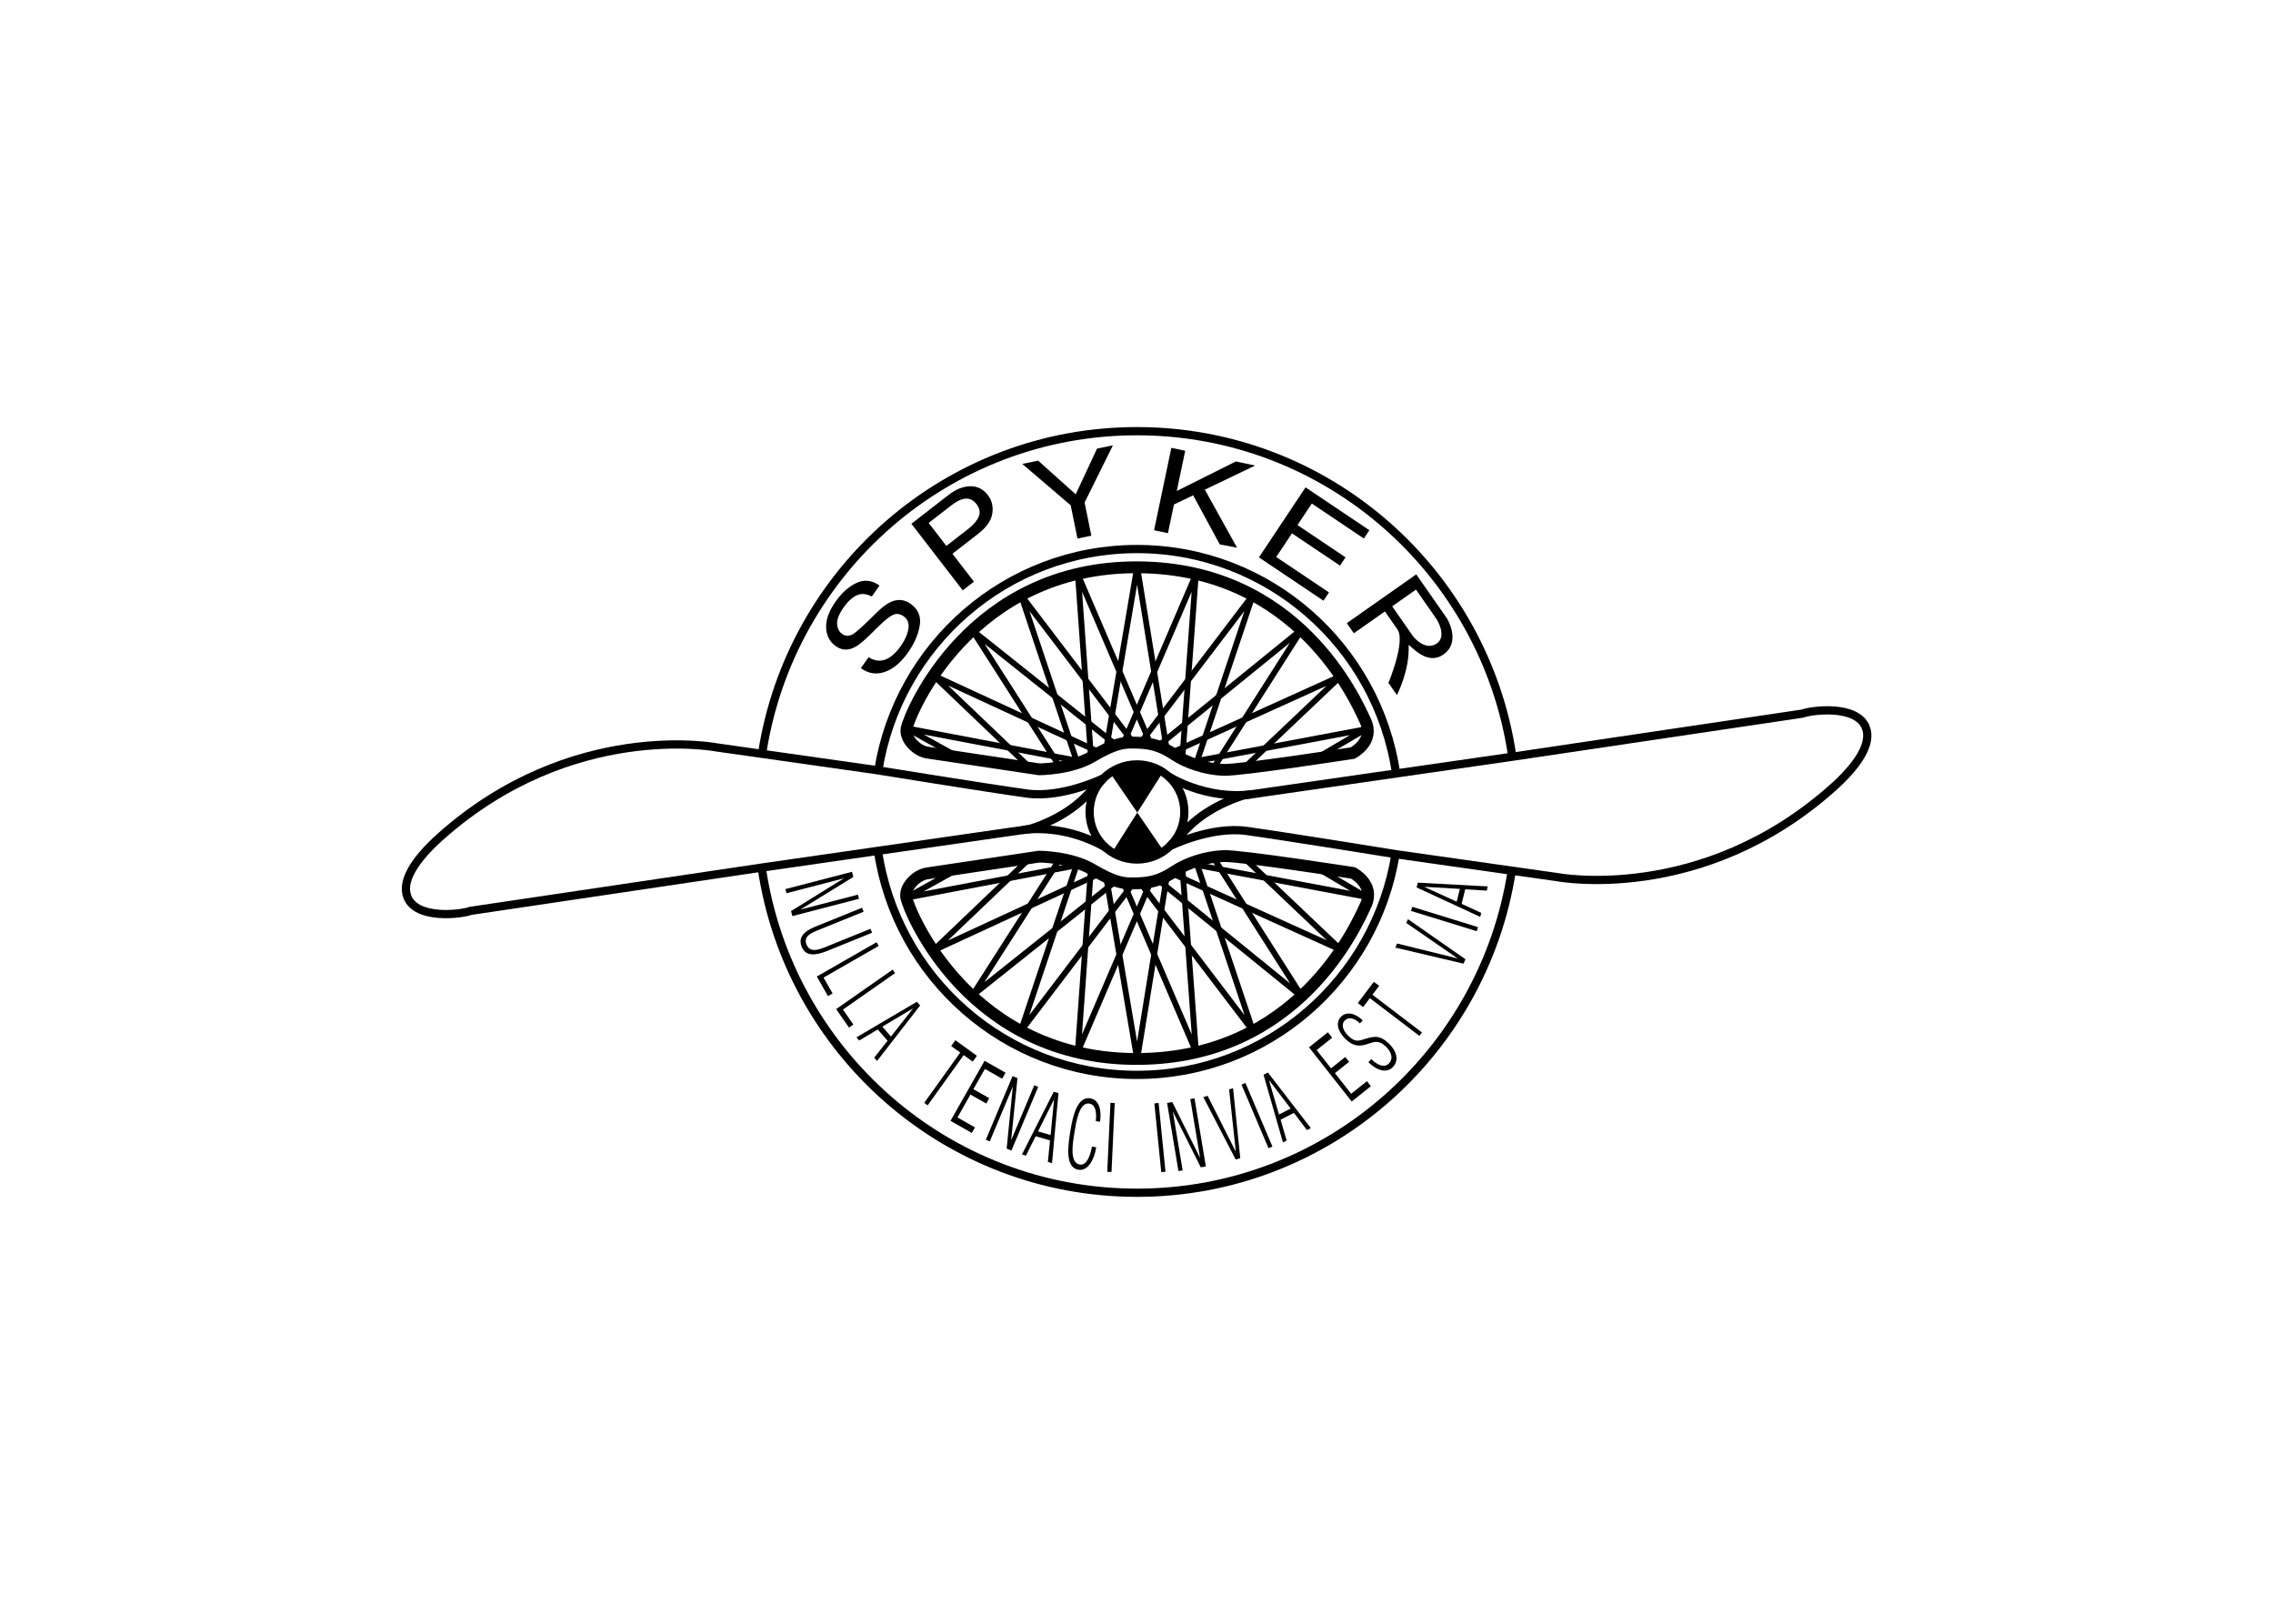 <svg clip-rule="evenodd" fill-rule="evenodd" viewBox="0 0 560 400" xmlns="http://www.w3.org/2000/svg" xmlns:xlink="http://www.w3.org/1999/xlink"><clipPath id="a"><path clip-rule="evenodd" d="m9.375 36.435h177v92.94h-177"/></clipPath><clipPath id="b"><path clip-rule="evenodd" d="m9.375 36.435h177v92.94h-177"/></clipPath><clipPath id="c"><path clip-rule="evenodd" d="m9.375 36.435h177v92.94h-177"/></clipPath><clipPath id="d"><path clip-rule="evenodd" d="m9.375 36.435h177v92.94h-177"/></clipPath><clipPath id="e"><path clip-rule="evenodd" d="m9.375 36.435h177v92.94h-177"/></clipPath><clipPath id="f"><path clip-rule="evenodd" d="m9.375 36.435h177v92.94h-177"/></clipPath><clipPath id="g"><path clip-rule="evenodd" d="m9.375 36.435h177v92.94h-177"/></clipPath><clipPath id="h"><path clip-rule="evenodd" d="m9.375 36.435h177v92.94h-177"/></clipPath><clipPath id="i"><path clip-rule="evenodd" d="m9.375 36.435h177v92.94h-177"/></clipPath><clipPath id="j"><path clip-rule="evenodd" d="m9.375 36.435h177v92.94h-177"/></clipPath><clipPath id="k"><path clip-rule="evenodd" d="m9.375 36.435h177v92.94h-177"/></clipPath><clipPath id="l"><path clip-rule="evenodd" d="m9.375 36.435h177v92.94h-177"/></clipPath><clipPath id="m"><path clip-rule="evenodd" d="m9.375 36.435h177v92.94h-177"/></clipPath><clipPath id="n"><path clip-rule="evenodd" d="m9.375 36.435h177v92.94h-177"/></clipPath><clipPath id="o"><path clip-rule="evenodd" d="m9.375 36.435h177v92.94h-177"/></clipPath><clipPath id="p"><path clip-rule="evenodd" d="m9.375 36.435h177v92.94h-177"/></clipPath><clipPath id="q"><path clip-rule="evenodd" d="m9.375 36.435h177v92.94h-177"/></clipPath><clipPath id="r"><path clip-rule="evenodd" d="m9.375 36.435h177v92.94h-177"/></clipPath><clipPath id="s"><path clip-rule="evenodd" d="m9.375 36.435h177v92.94h-177"/></clipPath><clipPath id="t"><path clip-rule="evenodd" d="m9.375 36.435h177v92.94h-177"/></clipPath><clipPath id="u"><path clip-rule="evenodd" d="m9.375 36.435h177v92.94h-177"/></clipPath><clipPath id="v"><path clip-rule="evenodd" d="m9.375 36.435h177v92.94h-177"/></clipPath><clipPath id="w"><path clip-rule="evenodd" d="m9.375 36.435h177v92.94h-177"/></clipPath><clipPath id="x"><path clip-rule="evenodd" d="m9.375 36.435h177v92.94h-177"/></clipPath><clipPath id="y"><path clip-rule="evenodd" d="m9.375 36.435h177v92.94h-177"/></clipPath><clipPath id="z"><path clip-rule="evenodd" d="m9.375 36.435h177v92.94h-177"/></clipPath><clipPath id="A"><path clip-rule="evenodd" d="m9.375 36.435h177v92.94h-177"/></clipPath><clipPath id="B"><path clip-rule="evenodd" d="m9.375 36.435h177v92.94h-177"/></clipPath><clipPath id="C"><path clip-rule="evenodd" d="m9.375 36.435h177v92.94h-177"/></clipPath><clipPath id="D"><path clip-rule="evenodd" d="m9.375 36.435h177v92.94h-177"/></clipPath><clipPath id="E"><path clip-rule="evenodd" d="m9.375 36.435h177v92.94h-177"/></clipPath><clipPath id="F"><path clip-rule="evenodd" d="m9.375 36.435h177v92.94h-177"/></clipPath><clipPath id="G"><path clip-rule="evenodd" d="m9.375 36.435h177v92.94h-177"/></clipPath><clipPath id="H"><path clip-rule="evenodd" d="m9.375 36.435h177v92.94h-177"/></clipPath><clipPath id="I"><path clip-rule="evenodd" d="m9.375 36.435h177v92.94h-177"/></clipPath><clipPath id="J"><path clip-rule="evenodd" d="m9.375 36.435h177v92.94h-177"/></clipPath><clipPath id="K"><path clip-rule="evenodd" d="m9.375 36.435h177v92.94h-177"/></clipPath><clipPath id="L"><path clip-rule="evenodd" d="m9.375 36.435h177v92.94h-177"/></clipPath><clipPath id="M"><path clip-rule="evenodd" d="m9.375 36.435h177v92.94h-177"/></clipPath><clipPath id="N"><path clip-rule="evenodd" d="m9.375 36.435h177v92.94h-177"/></clipPath><clipPath id="O"><path clip-rule="evenodd" d="m9.375 36.435h177v92.94h-177"/></clipPath><clipPath id="P"><path clip-rule="evenodd" d="m9.375 36.435h177v92.94h-177"/></clipPath><clipPath id="Q"><path clip-rule="evenodd" d="m9.375 36.435h177v92.94h-177"/></clipPath><clipPath id="R"><path clip-rule="evenodd" d="m9.375 36.435h177v92.94h-177"/></clipPath><clipPath id="S"><path clip-rule="evenodd" d="m9.375 36.435h177v92.94h-177"/></clipPath><clipPath id="T"><path clip-rule="evenodd" d="m9.375 36.435h177v92.94h-177"/></clipPath><clipPath id="U"><path clip-rule="evenodd" d="m9.375 36.435h177v92.94h-177"/></clipPath><clipPath id="V"><path clip-rule="evenodd" d="m9.375 36.435h177v92.94h-177"/></clipPath><clipPath id="W"><path clip-rule="evenodd" d="m9.375 36.435h177v92.94h-177"/></clipPath><clipPath id="X"><path clip-rule="evenodd" d="m9.375 36.435h177v92.94h-177"/></clipPath><clipPath id="Y"><path clip-rule="evenodd" d="m9.375 36.435h177v92.94h-177"/></clipPath><clipPath id="Z"><path clip-rule="evenodd" d="m9.375 36.435h177v92.94h-177"/></clipPath><clipPath id="aa"><path clip-rule="evenodd" d="m9.375 36.435h177v92.94h-177"/></clipPath><clipPath id="ab"><path clip-rule="evenodd" d="m9.375 36.435h177v92.94h-177"/></clipPath><clipPath id="ac"><path clip-rule="evenodd" d="m9.375 36.435h177v92.94h-177"/></clipPath><clipPath id="ad"><path clip-rule="evenodd" d="m9.375 36.435h177v92.94h-177"/></clipPath><clipPath id="ae"><path clip-rule="evenodd" d="m9.375 36.435h177v92.94h-177"/></clipPath><g transform="matrix(2.051 0 0 2.051 79.372 30.028)"><g clip-path="url(#a)"><path d="m65.636 64.3c.485.299.955.435 1.41.411.852-.055 1.67-.64 2.454-1.752.351-.498.61-.995.777-1.492.324-.958.187-1.649-.413-2.075-.449-.319-.886-.376-1.311-.172-.422.211-.957.634-1.605 1.264l-1.189 1.167c-.775.763-1.392 1.254-1.849 1.475-.784.386-1.521.335-2.208-.153-.739-.524-1.128-1.266-1.166-2.225-.038-.958.345-2.006 1.146-3.144.738-1.047 1.572-1.789 2.502-2.227.931-.438 1.852-.333 2.764.314l-.923 1.312c-.48-.241-.915-.336-1.304-.286-.709.103-1.406.64-2.088 1.608-.551.783-.809 1.444-.774 1.982.037.539.235.936.598 1.194.405.287.842.294 1.314.02.304-.184.876-.679 1.718-1.487l1.239-1.209c.599-.582 1.139-.976 1.62-1.182.826-.358 1.605-.278 2.337.241.909.645 1.274 1.51 1.098 2.595-.177 1.083-.641 2.16-1.393 3.227-.877 1.245-1.824 2.034-2.841 2.368-1.013.338-1.959.185-2.838-.461z" fill-rule="nonzero"/></g><g clip-path="url(#b)"><path d="m84.1 41.079 1.906-.391 4.51 4.041 2.565-5.489 1.906-.39-3.402 6.864.81 3.989-1.668.342-.81-3.99z" fill-rule="nonzero"/></g><g clip-path="url(#c)"><path d="m102.004 39.15 1.666.352-1.012 4.829 7.09-3.546 2.322.489-6.04 2.898 3.868 6.97-2.077-.395-3.198-5.898-2.304 1.105-.723 3.445-1.665-.351z" fill-rule="nonzero"/></g><g clip-path="url(#d)"><path d="m118.125 43.897 7.668 5.146-.662.995-6.254-4.198-1.721 2.586 5.773 3.874-.663.993-5.773-3.873-1.891 2.84 6.339 4.254-.662.995-7.754-5.203z" fill-rule="nonzero"/></g><g clip-path="url(#e)"><path d="m76.864 45.329c-.383.116-.832.375-1.347.775l-2.662 2.066 2.124 2.757 2.662-2.066c.6-.466 1.008-.947 1.224-1.444.216-.496.124-1.003-.276-1.523-.451-.586-1.027-.775-1.725-.565m-6.084 2.941 4.45-3.455c.879-.683 1.747-1.033 2.604-1.054.857-.019 1.566.336 2.129 1.066.485.63.664 1.368.535 2.21-.128.845-.689 1.653-1.684 2.424l-3.105 2.412 2.583 3.35-1.347 1.046z" fill-rule="nonzero"/></g><g clip-path="url(#f)"><path d="m131.043 61.784-2.511-3.6 2.859-2.009 2.477 3.551s1.353 2.112-.055 2.974c-1.409.862-2.77-.916-2.77-.916m-.534 1.099c-.018-.4 2.024 2.602 4.186 1.083 2.161-1.521.425-4.321.425-4.321l-3.697-5.301-8.34 5.862.847 1.214 3.73-2.623s.696.998 1.506 2.16c1.005 1.441-1.08 6.421-1.08 6.421l1.016 1.459c.001 0 1.55-2.951 1.407-5.954z" fill-rule="nonzero"/></g><g clip-path="url(#g)"><path d="m57.479 94.584.003.016 6.873-1.783.128.496-8.004 2.078-.155-.605 6.303-3.905-.004-.015-6.851 1.778-.128-.498 8.003-2.077.16.62z" fill-rule="nonzero"/></g><g clip-path="url(#h)"><path d="m64.848 94.387.191.477-5.561 2.252c-1.083.439-1.626.863-1.293 1.692.345.857 1.147.754 2.18.336l5.5-2.228.191.476-5.336 2.161c-1.492.605-2.644.696-3.122-.491-.424-1.056.207-1.823 1.607-2.39z" fill-rule="nonzero"/></g><g clip-path="url(#i)"><path d="m59.419 102.649 7.177-4.119.254.446-6.622 3.801 1.086 1.907-.554.318z" fill-rule="nonzero"/></g><g clip-path="url(#j)"><path d="m61.742 106.562 6.785-4.742.292.422-6.26 4.375 1.251 1.802-.525.367z" fill-rule="nonzero"/></g><g clip-path="url(#k)"><path d="m68.328 109.857 2.628-3.353-.01-.012-3.656 2.176zm3.5-3.731-5.174 6.665-.342-.392 1.608-2.036-1.183-1.355-2.231 1.322-.327-.375 7.26-4.274z" fill-rule="nonzero"/></g><g clip-path="url(#l)"><path d="m75.56 111.001.501-.7 2.588 1.869-.501.701-1.087-.785-4.327 6.035-.415-.3 4.327-6.035z" fill-rule="nonzero"/></g><g clip-path="url(#m)"><path d="m75.479 119.981 4.09-7.211 2.519 1.432-.407.723-2.072-1.177-1.384 2.429 1.902 1.081-.354.647-1.902-1.08-1.554 2.751 2.107 1.197-.393.66z" fill-rule="nonzero"/></g><g clip-path="url(#n)"><path d="m82.765 122.27.015.007 2.759-6.567.471.2-3.213 7.646-.573-.243.734-7.398-.015-.007-2.75 6.545-.471-.199 3.212-7.647.588.249z" fill-rule="nonzero"/></g><g clip-path="url(#o)"><path d="m87.505 121.688.41-4.246-.014-.005-1.909 3.813zm.942-5.037-.775 8.414-.499-.144.26-2.585-1.724-.5-1.169 2.322-.477-.139 3.816-7.531z" fill-rule="nonzero"/></g><g clip-path="url(#p)"><path d="m92.979 123.161c-.206 1.401-.969 2.89-2.135 2.696-1.686-.28-1.229-3.063-.943-4.799.277-1.681.823-4.036 2.37-3.78 1.049.174 1.385 1.43 1.164 2.817l-.505-.083c.114-.98.006-1.974-.779-2.104-1.228-.203-1.59 2.293-1.771 3.396-.207 1.255-.66 3.715.623 3.928.87.144 1.283-1.156 1.471-2.156z" fill-rule="nonzero"/></g><g clip-path="url(#q)"><path d="m94.306 126.106.384-8.29.512.024-.385 8.29z" fill-rule="nonzero"/></g><g clip-path="url(#r)"><path d="m100.793 126.144-.826-8.257.51-.052.825 8.258z" fill-rule="nonzero"/></g><g clip-path="url(#s)"><path d="m105.438 124.395.015-.004-1.172-7.027.505-.085 1.365 8.185-.612.103-3.328-6.643-.016.002 1.169 7.006-.505.085-1.366-8.185.629-.106z" fill-rule="nonzero"/></g><g clip-path="url(#t)"><path d="m105.85 117.135.514-.154 3.366 6.67.016-.005-.803-7.439.475-.143.866 8.401-.549.166z" fill-rule="nonzero"/></g><g clip-path="url(#u)"><path d="m113.675 123.271-3.239-7.633.47-.201 3.24 7.634z" fill-rule="nonzero"/></g><g clip-path="url(#v)"><path d="m116.343 118.506-2.586-3.387-.015.009 1.195 4.093zm-2.736-4.327 5.153 6.682-.463.235-1.566-2.067-1.601.816.724 2.497-.443.226-2.33-8.12z" fill-rule="nonzero"/></g><g clip-path="url(#w)"><path d="m125.339 110.125c.964-.278 1.68-.49 2.768.547 1.031.982 1.23 2.089.52 2.84-.744.785-1.909.457-2.956-.574l.347-.367c.747.722 1.582 1.094 2.14.504.493-.521.355-1.307-.388-2.016-.902-.861-1.49-.529-2.229-.295-.867.273-1.617.343-2.577-.572-.973-.93-1.257-1.996-.595-2.695.635-.67 1.699-.493 2.626.423l-.341.361c-.642-.656-1.371-.818-1.827-.337-.462.487-.197 1.221.458 1.845.592.565.953.648 1.548.486z" fill-rule="nonzero"/></g><g clip-path="url(#x)"><path d="m125.041 106.318-.638-.483 1.928-2.549.637.481-.809 1.07 5.95 4.533-.309.409-5.95-4.533z" fill-rule="nonzero"/></g><g clip-path="url(#y)"><path d="m128.911 99.174.218-.49 7.232 1.785.007-.014-6.142-4.24.202-.455 6.911 4.818-.234.527z" fill-rule="nonzero"/></g><g clip-path="url(#z)"><path d="m138.694 97.206-7.902-2.438.15-.491 7.902 2.438z" fill-rule="nonzero"/></g><g clip-path="url(#A)"><path d="m136.66 92.125-4.243-.249-.003.016 3.868 1.768zm-5.051-.75 8.405.452-.124.507-2.583-.162-.432 1.75 2.356 1.083-.119.483-7.644-3.538z" fill-rule="nonzero"/></g><g clip-path="url(#B)"><path d="m123.67 117.662-5.128-6.509 2.265-1.809.516.65-1.864 1.489 1.726 2.197 1.71-1.366.466.573-1.71 1.365 1.958 2.477 1.895-1.513.463.612z" fill-rule="nonzero"/></g><g clip-path="url(#C)"><path d="m101.637 78.6s4.475 2.89 10.075 2.15" fill="none" stroke="#000" stroke-width=".99"/></g><g clip-path="url(#D)"><path d="m94.148 87.19s-4.439-2.876-10.04-2.134" fill="none" stroke="#000" stroke-width=".99"/></g><g clip-path="url(#E)"><path d="m70.211 72.838c-.262 1.232 1.184 2.716 2.486 2.912 2.314.346 13.433 2.01 13.433 2.01s3.763 0 6.354-1.524c2.611-1.538 3.658-1.685 4.801-1.685 2.049 0 3.334.265 5.145 1.477 1.406.94 3.695 1.732 5.87 1.802 2.01.064 15.484-2.02 15.484-2.02s2.68-1.369 1.545-3.833c-1.18-2.556-8.09-18.342-27.271-18.479-20.119-.143-27.431 17.38-27.847 19.34z" fill="none" stroke="#000" stroke-width="1.42"/></g><g clip-path="url(#F)"><path d="m76.285 76.214-6.074-3.376 20.401 3.876-6.655-19.858 13.384 17.582" fill="none" stroke="#000" stroke-width=".7"/></g><g clip-path="url(#G)"><path d="m96.307 74.512 8.637-20.129-1.615 22.034" fill="none" stroke="#000" stroke-width=".7"/></g><g clip-path="url(#H)"><path d="m102.073 75.749 20.299-9.183-11.679 11.082" fill="none" stroke="#000" stroke-width=".7"/></g><g clip-path="url(#I)"><path d="m84.946 77.491-11.513-10.987 19.851 9.169" fill="none" stroke="#000" stroke-width=".7"/></g><g clip-path="url(#J)"><path d="m92.33 75.992-1.545-21.604 8.658 20.19" fill="none" stroke="#000" stroke-width=".7"/></g><g clip-path="url(#K)"><path d="m98.557 74.235 13.227-17.384-6.75 20.122" fill="none" stroke="#000" stroke-width=".7"/></g><g clip-path="url(#L)"><path d="m104.36 76.889 20.978-3.94-5.989 3.532" fill="none" stroke="#000" stroke-width=".7"/></g><g clip-path="url(#M)"><path d="m88.42 77.178-10.271-16.061 17.181 13.689" fill="none" stroke="#000" stroke-width=".7"/></g><g clip-path="url(#N)"><path d="m94.239 74.988 3.659-21.534 3.522 21.716" fill="none" stroke="#000" stroke-width=".7"/></g><g clip-path="url(#O)"><path d="m100.602 74.806 17.09-13.87-10.635 16.699" fill="none" stroke="#000" stroke-width=".7"/></g><g clip-path="url(#P)"><path d="m70.17 93.181c-.263-1.235 1.186-2.721 2.49-2.917 2.317-.347 13.452-2.014 13.452-2.014s3.769 0 6.363 1.527c2.616 1.54 3.665 1.687 4.808 1.687 2.053 0 3.34-.266 5.153-1.478 1.41-.943 3.702-1.736 5.879-1.806 2.012-.063 15.506 2.025 15.506 2.025s2.686 1.369 1.548 3.838c-1.181 2.561-8.103 18.37-27.313 18.507-20.145.143-27.469-17.407-27.886-19.369z" fill="none" stroke="#000" stroke-width="1.42"/></g><g clip-path="url(#Q)"><path d="m76.254 89.8-6.084 3.381 20.432-3.882-6.666 19.887 13.403-17.607" fill="none" stroke="#000" stroke-width=".7"/></g><g clip-path="url(#R)"><path d="m96.306 91.504 8.649 20.16-1.617-22.068" fill="none" stroke="#000" stroke-width=".7"/></g><g clip-path="url(#S)"><path d="m102.079 90.266 20.33 9.197-11.697-11.099" fill="none" stroke="#000" stroke-width=".7"/></g><g clip-path="url(#T)"><path d="m84.927 88.52-11.531 11.004 19.882-9.182" fill="none" stroke="#000" stroke-width=".7"/></g><g clip-path="url(#U)"><path d="m92.322 90.022-1.548 21.637 8.671-20.22" fill="none" stroke="#000" stroke-width=".7"/></g><g clip-path="url(#V)"><path d="m98.558 91.782 13.246 17.409-6.76-20.152" fill="none" stroke="#000" stroke-width=".7"/></g><g clip-path="url(#W)"><path d="m104.37 89.124 21.009 3.945-5.997-3.537" fill="none" stroke="#000" stroke-width=".7"/></g><g clip-path="url(#X)"><path d="m88.407 88.833-10.288 16.085 17.207-13.709" fill="none" stroke="#000" stroke-width=".7"/></g><g clip-path="url(#Y)"><path d="m94.234 91.027 3.665 21.568 3.527-21.751" fill="none" stroke="#000" stroke-width=".7"/></g><g clip-path="url(#Z)"><path d="m100.607 91.209 17.115 13.893-10.652-16.726" fill="none" stroke="#000" stroke-width=".7"/></g><g clip-path="url(#aa)"><ellipse cx="97.877" cy="82.883" fill="none" rx="5.69" ry="5.713" stroke="#000" stroke-width=".99"/></g><g clip-path="url(#ab)"><path d="m94.678 78.238 6.381 9.306-1.202.678-1.501.263-1.275-.038-1.239-.376-.863-.49 6.004-9.456-1.126-.678-1.125-.264h-1.051l-1.163.114-.977.414z" fill-rule="nonzero"/></g><g clip-path="url(#ac)"><path d="m142.905 89.897c-3.363 21.93-22.241 38.722-45.027 38.722-22.9 0-41.854-16.961-45.077-39.051" fill="none" stroke="#000" stroke-width=".99"/></g><g clip-path="url(#ad)"><path d="m52.859 75.803c3.39-21.896 22.254-38.655 45.018-38.655 22.854 0 41.778 16.892 45.058 38.917" fill="none" stroke="#000" stroke-width=".99"/></g><g clip-path="url(#ae)"><path d="m128.94 87.91c-2.399 15.053-15.392 26.553-31.063 26.553-15.822 0-28.916-11.725-31.129-26.992" fill="none" stroke="#000" stroke-width=".99"/></g><g fill="none" stroke="#000" stroke-width=".99"><path d="m66.812 77.875c2.391-15.06 15.389-26.571 31.065-26.571 15.799 0 28.876 11.69 31.119 26.923"/><path d="m185.426 72.735c-1.103-2.794-6.577-2.063-7.591-1.667l-34.746 5.163-.097.014-13.722 1.977-18.539 2.67s-3.85 1.017-6.686 3.823c-1.04 1.029-2.208 2.27-2.208 2.27s4.905-2.417 9.187-1.825c4.748.657 18.127 2.824 18.127 2.824l.017.002 13.881 1.971 5.313.754s17.346 3.324 33.111-10.751c2.882-2.574 4.736-5.24 3.953-7.225z"/><path d="m66.379 87.61 18.556-2.673s3.85-1.017 6.685-3.823c1.042-1.031 2.208-2.27 2.208-2.27s-4.905 2.417-9.187 1.825c-4.748-.657-18.127-2.824-18.127-2.824l-.116-.017-13.779-1.956-5.316-.754s-17.345-3.324-33.111 10.75c-2.882 2.574-4.736 5.239-3.953 7.225 1.103 2.795 6.577 2.064 7.59 1.669l34.733-5.161.111-.017z"/></g></g></svg>